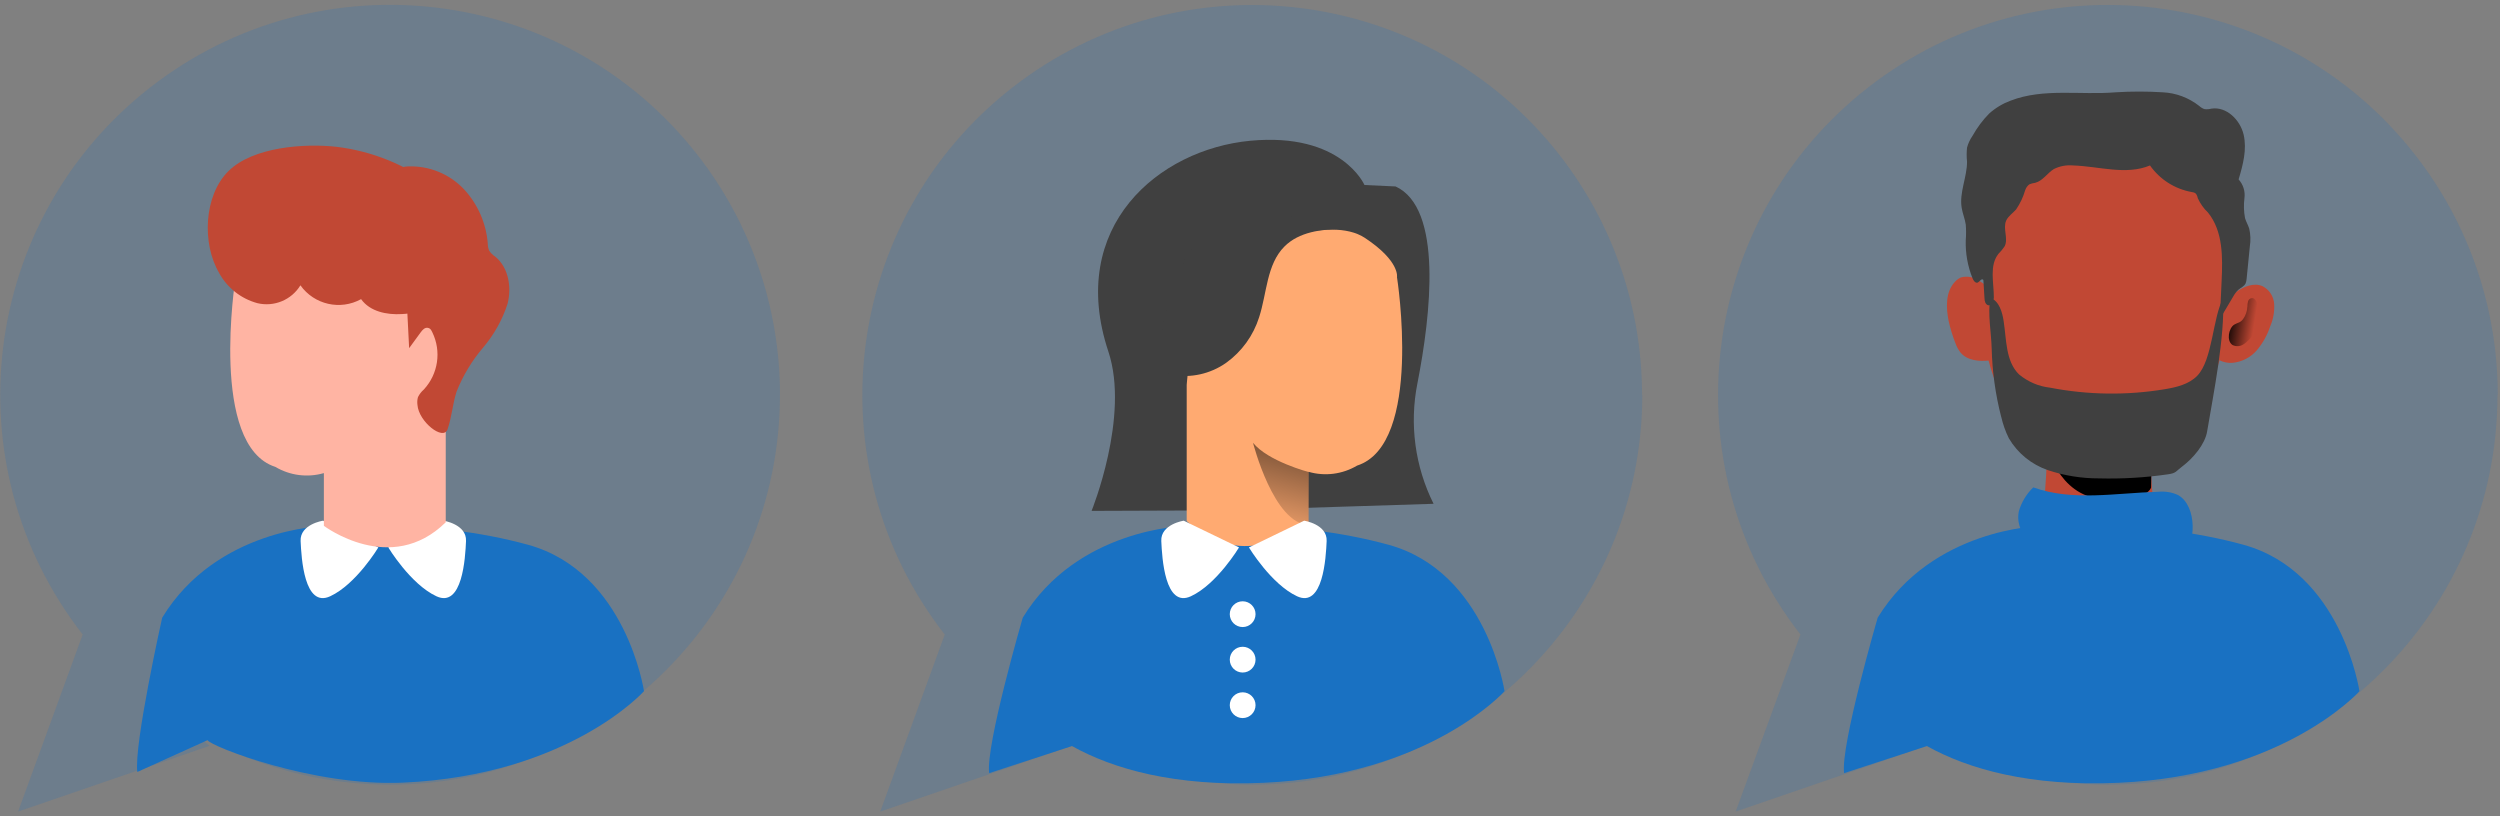 <?xml version="1.0" encoding="UTF-8"?>
<svg width="487px" height="159px" viewBox="0 0 487 159" version="1.1" xmlns="http://www.w3.org/2000/svg" xmlns:xlink="http://www.w3.org/1999/xlink">
    <rect x="0" y="0" width="487" height="159" fill="#808080" stroke="none"/>
    <title>user-profiles</title>
    <defs>
        <linearGradient x1="304.785%" y1="35945.845%" x2="386.554%" y2="35964.511%" id="linearGradient-1">
            <stop stop-color="#000000" stop-opacity="0" offset="0%"></stop>
            <stop stop-color="#000000" offset="99%"></stop>
        </linearGradient>
        <linearGradient x1="82.091%" y1="57.169%" x2="0.363%" y2="38.504%" id="linearGradient-2">
            <stop stop-color="#000000" stop-opacity="0" offset="0%"></stop>
            <stop stop-color="#000000" offset="99%"></stop>
        </linearGradient>
        <linearGradient x1="144.852%" y1="6703.959%" x2="64.45%" y2="7005.119%" id="linearGradient-3">
            <stop stop-color="#000000" stop-opacity="0" offset="0%"></stop>
            <stop stop-color="#000000" offset="99%"></stop>
        </linearGradient>
        <linearGradient x1="38.104%" y1="120.713%" x2="76.401%" y2="-107.009%" id="linearGradient-4">
            <stop stop-color="#000000" stop-opacity="0" offset="0%"></stop>
            <stop stop-color="#000000" offset="99%"></stop>
        </linearGradient>
        <linearGradient x1="242.496%" y1="20672.118%" x2="204.103%" y2="20900.063%" id="linearGradient-5">
            <stop stop-color="#000000" stop-opacity="0" offset="0%"></stop>
            <stop stop-color="#000000" offset="99%"></stop>
        </linearGradient>
    </defs>
    <g id="Page-1" stroke="none" stroke-width="1" fill="none" fill-rule="evenodd">
        <g id="user-profiles" transform="translate(0.047, 0.947)" fill-rule="nonzero">
            <g id="character_3_user-profile-53" transform="translate(334.631, 0.021)">
                <path d="M151.832,75.932 C151.832,117.882 117.822,151.882 75.882,151.882 C62.432,151.882 49.212,148.312 37.602,141.522 L40.692,144.332 L3.432,157.122 L16.052,122.632 C-9.738,89.552 -3.818,41.832 29.252,16.052 C62.332,-9.738 110.052,-3.818 135.832,29.252 C146.232,42.592 151.882,59.012 151.882,75.932 L151.832,75.932 L151.832,75.932 Z" id="Path" fill="#1971C2" opacity="0.18"></path>
                <path d="M62.642,101.512 C62.642,101.512 41.762,101.932 31.092,119.362 C31.092,119.362 23.822,144.332 24.552,149.642 L40.682,144.362 C48.722,148.852 60.802,152.292 77.982,151.522 C110.352,150.082 124.942,133.672 124.942,133.672 C124.942,133.672 121.512,110.432 102.352,105.152 C83.192,99.872 62.642,101.522 62.642,101.522 L62.642,101.512 Z" id="Path" fill="#1971C2"></path>
                <path d="M64.212,83.732 C64.212,83.732 63.942,98.492 62.642,101.512 C61.342,104.532 72.902,113.742 84.742,105.332 L85.532,101.642 C85.532,101.642 83.432,91.382 84.742,82.432 C86.052,73.482 64.212,83.742 64.212,83.742 L64.212,83.732 Z" id="Path" fill="#C14834"></path>
                <path d="M64.032,85.662 C64.032,85.662 66.102,95.582 74.872,96.272 C83.642,96.962 84.352,93.992 84.352,93.992 L84.572,81.272 L64.032,85.652 L64.032,85.662 Z" id="Path" fill="#000000"></path>
                <path d="M50.882,53.742 C49.862,53.002 48.562,52.752 47.342,53.062 C46.872,53.262 46.462,53.562 46.132,53.942 C44.292,55.892 44.392,58.972 44.922,61.592 C45.252,63.062 45.692,64.512 46.252,65.912 C46.472,66.562 46.812,67.172 47.232,67.712 C48.532,69.272 50.862,69.482 52.862,69.252 C54.082,69.252 55.222,68.662 55.942,67.682 C56.122,67.262 56.232,66.822 56.252,66.362 C56.762,61.072 55.512,56.542 50.872,53.732 L50.882,53.742 Z" id="Path" fill="#C14834"></path>
                <path d="M100.932,55.892 C102.422,54.852 104.362,54.052 106.032,54.762 C107.362,55.432 108.242,56.762 108.332,58.252 C108.412,59.722 108.162,61.192 107.582,62.542 C107.012,64.282 106.112,65.892 104.932,67.292 C103.722,68.672 102.032,69.542 100.212,69.712 C98.352,69.852 96.572,68.912 95.642,67.292 C95.202,66.232 94.992,65.082 95.032,63.922 C94.952,63.032 95.052,62.132 95.332,61.282 C96.042,59.522 99.402,56.942 100.932,55.892 L100.932,55.892 Z" id="Path" fill="#C14834"></path>
                <path d="M99.402,60.872 C97.512,76.702 88.712,89.732 75.532,89.732 C62.352,89.732 51.672,76.812 51.672,60.872 C51.672,44.932 60.152,26.962 73.332,26.962 C86.512,26.962 103.262,28.502 99.412,60.872 L99.402,60.872 Z" id="Path" fill="#C14834"></path>
                <path d="M51.682,53.592 L51.902,57.132 C51.902,57.692 52.082,58.342 52.632,58.502 C53.182,58.662 53.712,57.682 53.722,56.952 C53.722,54.042 52.812,50.762 54.622,48.472 C55.072,48.022 55.482,47.532 55.832,47.002 C56.582,45.492 55.442,43.562 56.122,42.012 C56.522,41.132 57.402,40.582 58.052,39.842 C58.842,38.692 59.442,37.412 59.832,36.072 C59.982,35.622 60.262,35.222 60.642,34.942 C61.002,34.792 61.392,34.692 61.782,34.642 C63.262,34.262 64.132,32.752 65.412,31.962 C66.572,31.382 67.872,31.142 69.162,31.262 C74.212,31.422 79.472,33.212 84.142,31.262 C86.062,33.992 88.982,35.852 92.272,36.442 C92.542,36.462 92.812,36.552 93.032,36.712 C93.252,36.972 93.392,37.282 93.442,37.622 C93.922,38.682 94.602,39.652 95.452,40.452 C98.372,44.082 98.312,49.112 98.092,53.772 L97.752,61.172 L100.332,56.832 C100.602,56.322 100.942,55.872 101.362,55.472 C101.832,55.072 102.462,54.832 102.752,54.262 C102.872,53.982 102.942,53.672 102.962,53.362 L103.592,47.012 C103.772,45.872 103.732,44.702 103.472,43.572 C103.252,42.872 102.862,42.232 102.652,41.522 C102.412,40.232 102.372,38.912 102.542,37.612 C102.712,36.292 102.292,34.962 101.402,33.982 C102.252,31.152 103.052,28.142 102.382,25.262 C101.712,22.382 99.042,19.752 96.122,20.192 C95.682,20.312 95.222,20.342 94.762,20.292 C94.382,20.162 94.032,19.952 93.732,19.672 C91.692,18.072 89.212,17.132 86.622,17.012 C83.572,16.822 80.512,16.822 77.462,17.012 C70.602,17.582 63.412,16.162 57.002,18.632 C55.462,19.202 54.042,20.052 52.812,21.152 C51.542,22.442 50.462,23.902 49.582,25.472 C49.092,26.172 48.722,26.962 48.502,27.782 C48.402,28.692 48.402,29.612 48.502,30.522 C48.502,33.562 46.952,36.582 47.462,39.542 C47.642,40.642 48.092,41.672 48.252,42.772 C48.332,43.772 48.332,44.782 48.252,45.792 C48.172,48.332 48.612,50.862 49.562,53.212 C49.722,53.612 49.972,54.072 50.412,54.112 C50.852,54.152 51.292,53.092 51.682,53.562 L51.682,53.592 Z" id="Path" fill="#404040"></path>
                <path d="M55.152,80.192 C55.482,81.652 55.982,83.072 56.652,84.422 C58.372,87.342 61.082,89.542 64.292,90.632 C67.482,91.692 70.822,92.232 74.192,92.222 C78.702,92.342 83.222,92.072 87.682,91.422 C89.282,91.192 89.162,90.842 90.442,89.882 C92.512,88.332 94.892,85.572 95.282,83.012 C96.562,75.422 98.712,64.842 98.392,57.142 C96.332,60.942 96.362,69.082 93.362,72.212 C91.742,73.892 89.312,74.472 87.012,74.852 C79.612,76.082 72.042,75.972 64.682,74.552 C62.452,74.302 60.352,73.402 58.622,71.962 C56.002,69.382 56.202,65.232 55.632,61.592 C55.402,59.992 54.782,57.612 53.032,57.072 C52.502,60.262 53.222,63.742 53.302,66.952 C53.412,71.422 54.032,75.862 55.142,80.192 L55.152,80.192 Z" id="Path" fill="#404040"></path>
                <path d="M49.242,58.812 C49.242,58.452 49.202,58.082 49.112,57.732 C49.012,57.372 48.692,57.112 48.322,57.092 C47.932,57.092 47.652,57.452 47.472,57.792 C46.822,59.232 46.752,60.862 47.292,62.342 C47.692,63.852 48.622,65.172 49.922,66.052 C50.572,66.532 51.432,66.602 52.152,66.232 C53.362,65.392 52.892,62.952 51.802,62.272 C51.132,61.862 50.592,61.912 50.072,61.182 C49.572,60.492 49.292,59.662 49.252,58.812 L49.242,58.812 Z" id="Path" fill="url(#linearGradient-1)"></path>
                <path d="M103.112,58.812 C103.112,58.452 103.152,58.082 103.242,57.732 C103.342,57.372 103.662,57.112 104.032,57.092 C104.422,57.092 104.702,57.452 104.882,57.792 C105.532,59.232 105.602,60.862 105.062,62.342 C104.662,63.852 103.732,65.172 102.432,66.052 C101.782,66.532 100.922,66.602 100.202,66.232 C98.992,65.392 99.472,62.952 100.552,62.272 C101.222,61.862 101.762,61.912 102.282,61.182 C102.782,60.492 103.062,59.662 103.102,58.812 L103.112,58.812 Z" id="Path" fill="url(#linearGradient-2)"></path>
                <path d="M89.602,95.462 C88.392,94.912 87.052,94.692 85.722,94.832 C77.542,95.052 69.092,96.742 61.402,93.972 C60.082,95.252 59.112,96.852 58.592,98.612 C57.802,102.332 60.942,105.782 64.332,107.482 C70.062,110.362 76.772,110.302 83.162,109.902 C85.672,109.752 88.382,109.502 90.252,107.802 C93.222,105.162 93.372,97.582 89.602,95.462 Z" id="Path" fill="#1971C2"></path>
                <path d="M58.432,101.372 C58.432,101.372 55.792,107.682 68.962,107.952 C68.962,107.952 55.792,108.222 52.112,111.112 C48.432,114.002 39.212,118.472 38.692,124.282 C38.172,130.092 35.002,145.602 35.002,145.602 L24.522,149.622 L31.062,119.342 C37.332,109.842 47.232,103.352 58.432,101.382 L58.432,101.372 Z" id="Path" fill="url(#linearGradient-3)"></path>
            </g>
            <g id="character_2_user-profile-53" transform="translate(167.941, 0.031)">
                <path d="M151.932,75.922 C151.932,117.872 117.902,151.882 75.952,151.872 C62.502,151.872 49.292,148.292 37.682,141.522 L40.782,144.332 L3.482,157.122 L16.052,122.632 C-9.738,89.552 -3.818,41.832 29.252,16.052 C62.332,-9.738 110.052,-3.818 135.832,29.252 C146.232,42.592 151.882,59.012 151.882,75.932 L151.932,75.932 L151.932,75.922 Z" id="Path" fill="#1971C2" opacity="0.18"></path>
                <path d="M62.732,101.502 C62.732,101.502 41.852,101.922 31.242,119.352 C31.242,119.352 23.972,144.322 24.702,149.632 L40.832,144.352 C48.872,148.842 60.952,152.282 78.122,151.512 C110.512,150.072 125.092,133.662 125.092,133.662 C125.092,133.662 121.662,110.422 102.502,105.142 C83.342,99.862 62.722,101.512 62.722,101.512 L62.732,101.502 Z" id="Path" fill="#1971C2"></path>
                <path d="M108.122,73.712 C110.752,60.292 113.112,39.582 103.872,35.342 L97.812,35.062 C97.812,35.062 93.362,24.762 75.562,26.442 C57.762,28.122 39.812,43.122 47.922,67.502 C52.132,80.142 44.652,98.542 44.652,98.542 L70.842,98.442 L111.272,97.162 L111.272,97.162 C107.652,89.912 106.542,81.662 108.122,73.712 Z" id="Path" fill="#404040"></path>
                <path d="M104.152,53.062 C104.152,53.062 109.292,85.562 96.372,89.722 C93.522,91.412 90.102,91.852 86.922,90.932 L86.922,101.212 C86.922,101.212 73.882,111.072 63.182,100.512 L63.182,73.992 C63.182,73.992 64.392,57.832 67.632,59.552 C68.372,59.952 74.902,59.272 75.962,47.442 C75.962,47.442 90.952,40.772 97.892,45.362 C104.832,49.952 104.142,53.062 104.142,53.062 L104.152,53.062 Z" id="Path" fill="#FFAA71"></path>
                <path d="M86.932,90.972 C86.932,90.972 79.022,88.892 76.102,85.282 C76.102,85.282 80.122,101.112 86.932,101.262 L86.932,90.982 L86.932,90.972 Z" id="Path" fill="url(#linearGradient-4)"></path>
                <path d="M93.412,43.642 C89.402,43.642 85.042,44.212 82.222,47.042 C78.732,50.542 78.822,56.112 77.292,60.812 C76.162,64.392 73.912,67.512 70.862,69.702 C67.782,71.872 63.952,72.722 60.242,72.042 C59.482,71.962 58.782,71.572 58.312,70.962 C58.052,70.422 57.972,69.812 58.062,69.222 C58.412,62.562 59.202,55.672 62.642,49.962 C64.562,46.812 67.212,44.162 70.372,42.242 C72.202,41.072 74.272,40.312 76.432,40.012 C80.672,39.532 84.792,41.412 88.632,43.272" id="Path" fill="#404040"></path>
                <path d="M62.602,100.452 C62.602,100.452 58.082,101.142 58.232,104.412 C58.382,107.682 58.922,117.532 64.002,115.172 C69.082,112.812 73.372,105.662 73.372,105.662 L62.602,100.452 Z" id="Path" fill="#FFFFFF"></path>
                <path d="M86.062,100.452 C86.062,100.452 90.582,101.142 90.442,104.412 C90.302,107.682 89.742,117.532 84.672,115.172 C79.612,112.812 75.302,105.662 75.302,105.662 L86.062,100.452 Z" id="Path" fill="#FFFFFF"></path>
                <circle id="Oval" fill="#FFFFFF" cx="74.082" cy="118.662" r="2.51"></circle>
                <circle id="Oval" fill="#FFFFFF" cx="74.082" cy="127.522" r="2.51"></circle>
                <circle id="Oval" fill="#FFFFFF" cx="74.082" cy="136.392" r="2.51"></circle>
            </g>
            <g id="character_1_user-profile-53" transform="translate(0, 0)">
                <path d="M151.883,75.953 C151.883,117.903 117.873,151.903 75.933,151.903 C62.483,151.903 49.263,148.333 37.653,141.543 L40.753,144.353 L3.483,157.143 L16.063,122.653 C-9.727,89.583 -3.837,41.863 29.243,16.063 C62.313,-9.727 110.033,-3.837 135.833,29.243 C146.243,42.583 151.893,59.023 151.893,75.953 L151.883,75.953 Z" id="Path" fill="#1971C2" opacity="0.18"></path>
                <path d="M63.033,101.533 C63.033,101.533 42.153,101.953 31.543,119.383 C31.543,119.383 26.003,144.153 26.703,149.433 L40.393,143.233 C40.803,144.363 60.913,152.303 78.433,151.513 C110.763,150.073 125.403,133.693 125.403,133.693 C125.403,133.693 121.973,110.453 102.813,105.173 C83.653,99.893 63.033,101.523 63.033,101.523 L63.033,101.533 Z" id="Path" fill="#1971C2"></path>
                <path d="M62.883,100.483 C62.883,100.483 58.363,101.173 58.513,104.443 C58.663,107.713 59.203,117.563 64.283,115.203 C69.363,112.843 73.653,105.693 73.653,105.693 L62.883,100.483 Z" id="Path" fill="#FFFFFF"></path>
                <path d="M86.353,100.483 C86.353,100.483 90.873,101.173 90.733,104.443 C90.593,107.713 90.033,117.563 84.963,115.203 C79.893,112.843 75.593,105.693 75.593,105.693 L86.353,100.483 Z" id="Path" fill="#FFFFFF"></path>
                <path d="M45.813,53.353 C45.813,53.353 40.673,85.853 53.593,90.003 C56.443,91.693 59.863,92.133 63.043,91.213 L63.043,101.483 C63.043,101.483 76.083,111.343 86.783,100.793 L86.783,74.353 C86.783,74.353 85.573,58.183 82.333,59.903 C81.593,60.313 75.063,59.633 74.003,47.793 C74.003,47.793 59.013,41.133 52.073,45.713 C45.133,50.293 45.823,53.353 45.823,53.353 L45.813,53.353 Z" id="Path" fill="#FFB4A3"></path>
                <path d="M42.653,52.263 C44.243,55.143 46.923,57.253 50.103,58.113 C53.353,58.883 56.733,57.483 58.473,54.633 C61.163,58.403 66.243,59.563 70.293,57.323 C72.013,59.743 75.293,60.413 78.243,60.233 C82.013,60.063 85.613,58.573 88.393,56.023 C91.133,53.403 92.483,49.643 92.023,45.873 C91.383,41.523 88.103,38.023 84.583,35.393 C79.033,31.163 72.453,28.493 65.523,27.653 C59.263,26.953 49.253,27.653 44.463,32.373 C39.673,37.093 39.233,46.493 42.663,52.263 L42.653,52.263 Z" id="Path" fill="#C14834"></path>
                <path d="M63.033,91.303 C63.033,91.303 70.943,89.223 73.863,85.613 C73.863,85.613 69.833,101.443 63.033,101.573 L63.033,91.303 Z" id="Path" fill="url(#linearGradient-5)"></path>
                <path d="M79.083,55.673 L79.653,66.873 L81.903,63.793 C82.243,63.323 82.703,62.813 83.273,62.913 C83.843,63.013 83.973,63.413 84.173,63.793 C85.973,67.493 85.313,71.903 82.523,74.923 C82.043,75.333 81.653,75.843 81.373,76.413 C81.233,76.903 81.203,77.423 81.273,77.923 C81.503,81.193 86.323,85.033 87.143,82.663 C87.963,80.293 88.123,77.713 88.903,75.313 C90.133,72.233 91.853,69.363 94.003,66.833 C96.173,64.293 97.823,61.353 98.843,58.173 C99.643,54.953 99.013,51.163 96.423,49.043 C95.933,48.733 95.523,48.323 95.213,47.833 C95.063,47.443 94.983,47.033 94.983,46.623 C94.693,42.603 93.033,38.793 90.273,35.853 C87.463,32.913 83.533,31.323 79.473,31.473 C78.793,31.473 78.123,31.633 77.513,31.933 C76.383,32.713 75.643,33.933 75.463,35.283 C74.163,41.343 76.973,47.393 78.033,53.543" id="Path" fill="#C14834"></path>
            </g>
        </g>
    </g>
</svg>